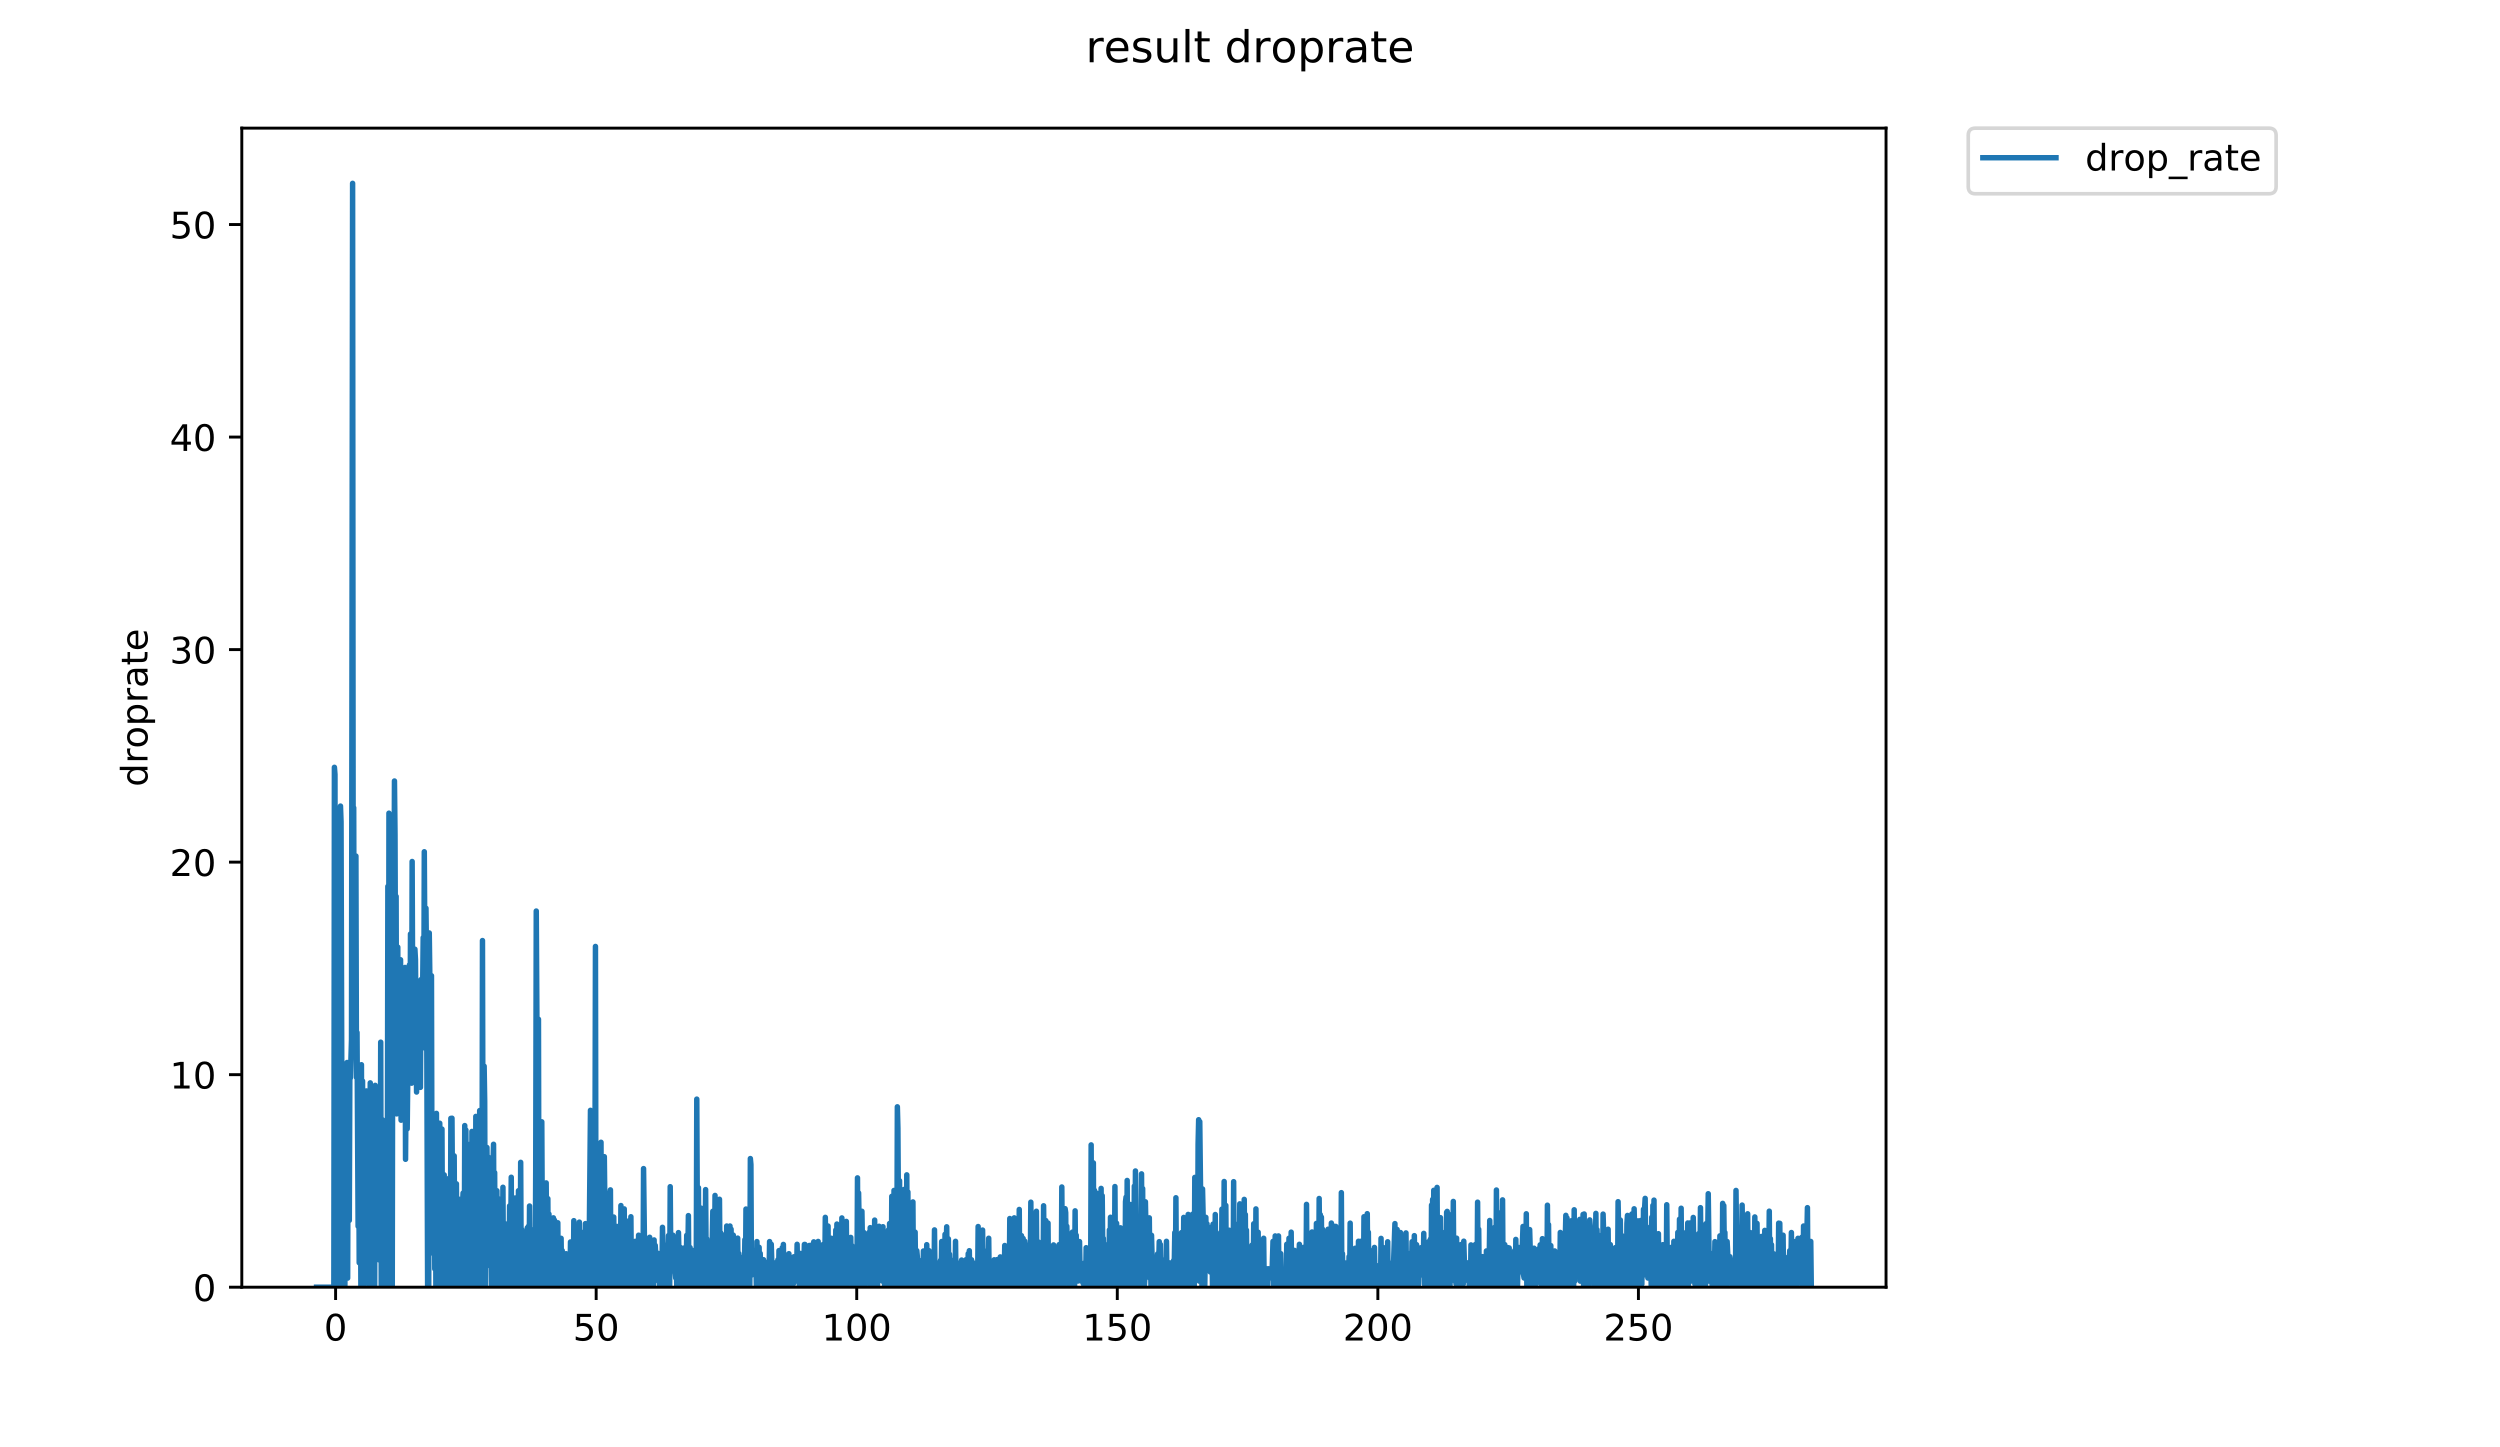 <?xml version="1.0" encoding="utf-8" standalone="no"?>
<!DOCTYPE svg PUBLIC "-//W3C//DTD SVG 1.1//EN"
  "http://www.w3.org/Graphics/SVG/1.1/DTD/svg11.dtd">
<!-- Created with matplotlib (https://matplotlib.org/) -->
<svg height="396pt" version="1.1" viewBox="0 0 684 396" width="684pt" xmlns="http://www.w3.org/2000/svg" xmlns:xlink="http://www.w3.org/1999/xlink">
 <defs>
  <style type="text/css">
*{stroke-linecap:butt;stroke-linejoin:round;}
  </style>
 </defs>
 <g id="figure_1">
  <g id="patch_1">
   <path d="M 0 396 
L 684 396 
L 684 0 
L 0 0 
z
" style="fill:#ffffff;"/>
  </g>
  <g id="axes_1">
   <g id="patch_2">
    <path d="M 66.159 352.174 
L 516.019 352.174 
L 516.019 35.062 
L 66.159 35.062 
z
" style="fill:#ffffff;"/>
   </g>
   <g id="matplotlib.axis_1">
    <g id="xtick_1">
     <g id="line2d_1">
      <defs>
       <path d="M 0 0 
L 0 3.5 
" id="me31bd1b432" style="stroke:#000000;stroke-width:0.8;"/>
      </defs>
      <g>
       <use style="stroke:#000000;stroke-width:0.8;" x="91.82" xlink:href="#me31bd1b432" y="352.174"/>
      </g>
     </g>
     <g id="text_1">
      <!-- 0 -->
      <defs>
       <path d="M 31.781 66.406 
Q 24.172 66.406 20.328 58.906 
Q 16.5 51.422 16.5 36.375 
Q 16.5 21.391 20.328 13.891 
Q 24.172 6.391 31.781 6.391 
Q 39.453 6.391 43.281 13.891 
Q 47.125 21.391 47.125 36.375 
Q 47.125 51.422 43.281 58.906 
Q 39.453 66.406 31.781 66.406 
z
M 31.781 74.219 
Q 44.047 74.219 50.516 64.516 
Q 56.984 54.828 56.984 36.375 
Q 56.984 17.969 50.516 8.266 
Q 44.047 -1.422 31.781 -1.422 
Q 19.531 -1.422 13.062 8.266 
Q 6.594 17.969 6.594 36.375 
Q 6.594 54.828 13.062 64.516 
Q 19.531 74.219 31.781 74.219 
z
" id="DejaVuSans-48"/>
      </defs>
      <g transform="translate(88.638 366.773)scale(0.1 -0.1)">
       <use xlink:href="#DejaVuSans-48"/>
      </g>
     </g>
    </g>
    <g id="xtick_2">
     <g id="line2d_2">
      <g>
       <use style="stroke:#000000;stroke-width:0.8;" x="163.11" xlink:href="#me31bd1b432" y="352.174"/>
      </g>
     </g>
     <g id="text_2">
      <!-- 50 -->
      <defs>
       <path d="M 10.797 72.906 
L 49.516 72.906 
L 49.516 64.594 
L 19.828 64.594 
L 19.828 46.734 
Q 21.969 47.469 24.109 47.828 
Q 26.266 48.188 28.422 48.188 
Q 40.625 48.188 47.75 41.5 
Q 54.891 34.812 54.891 23.391 
Q 54.891 11.625 47.562 5.094 
Q 40.234 -1.422 26.906 -1.422 
Q 22.312 -1.422 17.547 -0.641 
Q 12.797 0.141 7.719 1.703 
L 7.719 11.625 
Q 12.109 9.234 16.797 8.062 
Q 21.484 6.891 26.703 6.891 
Q 35.156 6.891 40.078 11.328 
Q 45.016 15.766 45.016 23.391 
Q 45.016 31 40.078 35.438 
Q 35.156 39.891 26.703 39.891 
Q 22.75 39.891 18.812 39.016 
Q 14.891 38.141 10.797 36.281 
z
" id="DejaVuSans-53"/>
      </defs>
      <g transform="translate(156.747 366.773)scale(0.1 -0.1)">
       <use xlink:href="#DejaVuSans-53"/>
       <use x="63.623" xlink:href="#DejaVuSans-48"/>
      </g>
     </g>
    </g>
    <g id="xtick_3">
     <g id="line2d_3">
      <g>
       <use style="stroke:#000000;stroke-width:0.8;" x="234.4" xlink:href="#me31bd1b432" y="352.174"/>
      </g>
     </g>
     <g id="text_3">
      <!-- 100 -->
      <defs>
       <path d="M 12.406 8.297 
L 28.516 8.297 
L 28.516 63.922 
L 10.984 60.406 
L 10.984 69.391 
L 28.422 72.906 
L 38.281 72.906 
L 38.281 8.297 
L 54.391 8.297 
L 54.391 0 
L 12.406 0 
z
" id="DejaVuSans-49"/>
      </defs>
      <g transform="translate(224.856 366.773)scale(0.1 -0.1)">
       <use xlink:href="#DejaVuSans-49"/>
       <use x="63.623" xlink:href="#DejaVuSans-48"/>
       <use x="127.246" xlink:href="#DejaVuSans-48"/>
      </g>
     </g>
    </g>
    <g id="xtick_4">
     <g id="line2d_4">
      <g>
       <use style="stroke:#000000;stroke-width:0.8;" x="305.69" xlink:href="#me31bd1b432" y="352.174"/>
      </g>
     </g>
     <g id="text_4">
      <!-- 150 -->
      <g transform="translate(296.147 366.773)scale(0.1 -0.1)">
       <use xlink:href="#DejaVuSans-49"/>
       <use x="63.623" xlink:href="#DejaVuSans-53"/>
       <use x="127.246" xlink:href="#DejaVuSans-48"/>
      </g>
     </g>
    </g>
    <g id="xtick_5">
     <g id="line2d_5">
      <g>
       <use style="stroke:#000000;stroke-width:0.8;" x="376.981" xlink:href="#me31bd1b432" y="352.174"/>
      </g>
     </g>
     <g id="text_5">
      <!-- 200 -->
      <defs>
       <path d="M 19.188 8.297 
L 53.609 8.297 
L 53.609 0 
L 7.328 0 
L 7.328 8.297 
Q 12.938 14.109 22.625 23.891 
Q 32.328 33.688 34.812 36.531 
Q 39.547 41.844 41.422 45.531 
Q 43.312 49.219 43.312 52.781 
Q 43.312 58.594 39.234 62.25 
Q 35.156 65.922 28.609 65.922 
Q 23.969 65.922 18.812 64.312 
Q 13.672 62.703 7.812 59.422 
L 7.812 69.391 
Q 13.766 71.781 18.938 73 
Q 24.125 74.219 28.422 74.219 
Q 39.75 74.219 46.484 68.547 
Q 53.219 62.891 53.219 53.422 
Q 53.219 48.922 51.531 44.891 
Q 49.859 40.875 45.406 35.406 
Q 44.188 33.984 37.641 27.219 
Q 31.109 20.453 19.188 8.297 
z
" id="DejaVuSans-50"/>
      </defs>
      <g transform="translate(367.437 366.773)scale(0.1 -0.1)">
       <use xlink:href="#DejaVuSans-50"/>
       <use x="63.623" xlink:href="#DejaVuSans-48"/>
       <use x="127.246" xlink:href="#DejaVuSans-48"/>
      </g>
     </g>
    </g>
    <g id="xtick_6">
     <g id="line2d_6">
      <g>
       <use style="stroke:#000000;stroke-width:0.8;" x="448.271" xlink:href="#me31bd1b432" y="352.174"/>
      </g>
     </g>
     <g id="text_6">
      <!-- 250 -->
      <g transform="translate(438.727 366.773)scale(0.1 -0.1)">
       <use xlink:href="#DejaVuSans-50"/>
       <use x="63.623" xlink:href="#DejaVuSans-53"/>
       <use x="127.246" xlink:href="#DejaVuSans-48"/>
      </g>
     </g>
    </g>
   </g>
   <g id="matplotlib.axis_2">
    <g id="ytick_1">
     <g id="line2d_7">
      <defs>
       <path d="M 0 0 
L -3.5 0 
" id="mb7f94b27df" style="stroke:#000000;stroke-width:0.8;"/>
      </defs>
      <g>
       <use style="stroke:#000000;stroke-width:0.8;" x="66.159" xlink:href="#mb7f94b27df" y="352.174"/>
      </g>
     </g>
     <g id="text_7">
      <!-- 0 -->
      <g transform="translate(52.796 355.973)scale(0.1 -0.1)">
       <use xlink:href="#DejaVuSans-48"/>
      </g>
     </g>
    </g>
    <g id="ytick_2">
     <g id="line2d_8">
      <g>
       <use style="stroke:#000000;stroke-width:0.8;" x="66.159" xlink:href="#mb7f94b27df" y="294.025"/>
      </g>
     </g>
     <g id="text_8">
      <!-- 10 -->
      <g transform="translate(46.434 297.824)scale(0.1 -0.1)">
       <use xlink:href="#DejaVuSans-49"/>
       <use x="63.623" xlink:href="#DejaVuSans-48"/>
      </g>
     </g>
    </g>
    <g id="ytick_3">
     <g id="line2d_9">
      <g>
       <use style="stroke:#000000;stroke-width:0.8;" x="66.159" xlink:href="#mb7f94b27df" y="235.875"/>
      </g>
     </g>
     <g id="text_9">
      <!-- 20 -->
      <g transform="translate(46.434 239.674)scale(0.1 -0.1)">
       <use xlink:href="#DejaVuSans-50"/>
       <use x="63.623" xlink:href="#DejaVuSans-48"/>
      </g>
     </g>
    </g>
    <g id="ytick_4">
     <g id="line2d_10">
      <g>
       <use style="stroke:#000000;stroke-width:0.8;" x="66.159" xlink:href="#mb7f94b27df" y="177.725"/>
      </g>
     </g>
     <g id="text_10">
      <!-- 30 -->
      <defs>
       <path d="M 40.578 39.312 
Q 47.656 37.797 51.625 33 
Q 55.609 28.219 55.609 21.188 
Q 55.609 10.406 48.188 4.484 
Q 40.766 -1.422 27.094 -1.422 
Q 22.516 -1.422 17.656 -0.516 
Q 12.797 0.391 7.625 2.203 
L 7.625 11.719 
Q 11.719 9.328 16.594 8.109 
Q 21.484 6.891 26.812 6.891 
Q 36.078 6.891 40.938 10.547 
Q 45.797 14.203 45.797 21.188 
Q 45.797 27.641 41.281 31.266 
Q 36.766 34.906 28.719 34.906 
L 20.219 34.906 
L 20.219 43.016 
L 29.109 43.016 
Q 36.375 43.016 40.234 45.922 
Q 44.094 48.828 44.094 54.297 
Q 44.094 59.906 40.109 62.906 
Q 36.141 65.922 28.719 65.922 
Q 24.656 65.922 20.016 65.031 
Q 15.375 64.156 9.812 62.312 
L 9.812 71.094 
Q 15.438 72.656 20.344 73.438 
Q 25.25 74.219 29.594 74.219 
Q 40.828 74.219 47.359 69.109 
Q 53.906 64.016 53.906 55.328 
Q 53.906 49.266 50.438 45.094 
Q 46.969 40.922 40.578 39.312 
z
" id="DejaVuSans-51"/>
      </defs>
      <g transform="translate(46.434 181.524)scale(0.1 -0.1)">
       <use xlink:href="#DejaVuSans-51"/>
       <use x="63.623" xlink:href="#DejaVuSans-48"/>
      </g>
     </g>
    </g>
    <g id="ytick_5">
     <g id="line2d_11">
      <g>
       <use style="stroke:#000000;stroke-width:0.8;" x="66.159" xlink:href="#mb7f94b27df" y="119.576"/>
      </g>
     </g>
     <g id="text_11">
      <!-- 40 -->
      <defs>
       <path d="M 37.797 64.312 
L 12.891 25.391 
L 37.797 25.391 
z
M 35.203 72.906 
L 47.609 72.906 
L 47.609 25.391 
L 58.016 25.391 
L 58.016 17.188 
L 47.609 17.188 
L 47.609 0 
L 37.797 0 
L 37.797 17.188 
L 4.891 17.188 
L 4.891 26.703 
z
" id="DejaVuSans-52"/>
      </defs>
      <g transform="translate(46.434 123.375)scale(0.1 -0.1)">
       <use xlink:href="#DejaVuSans-52"/>
       <use x="63.623" xlink:href="#DejaVuSans-48"/>
      </g>
     </g>
    </g>
    <g id="ytick_6">
     <g id="line2d_12">
      <g>
       <use style="stroke:#000000;stroke-width:0.8;" x="66.159" xlink:href="#mb7f94b27df" y="61.426"/>
      </g>
     </g>
     <g id="text_12">
      <!-- 50 -->
      <g transform="translate(46.434 65.225)scale(0.1 -0.1)">
       <use xlink:href="#DejaVuSans-53"/>
       <use x="63.623" xlink:href="#DejaVuSans-48"/>
      </g>
     </g>
    </g>
    <g id="text_13">
     <!-- droprate -->
     <defs>
      <path d="M 45.406 46.391 
L 45.406 75.984 
L 54.391 75.984 
L 54.391 0 
L 45.406 0 
L 45.406 8.203 
Q 42.578 3.328 38.25 0.953 
Q 33.938 -1.422 27.875 -1.422 
Q 17.969 -1.422 11.734 6.484 
Q 5.516 14.406 5.516 27.297 
Q 5.516 40.188 11.734 48.094 
Q 17.969 56 27.875 56 
Q 33.938 56 38.25 53.625 
Q 42.578 51.266 45.406 46.391 
z
M 14.797 27.297 
Q 14.797 17.391 18.875 11.75 
Q 22.953 6.109 30.078 6.109 
Q 37.203 6.109 41.297 11.75 
Q 45.406 17.391 45.406 27.297 
Q 45.406 37.203 41.297 42.844 
Q 37.203 48.484 30.078 48.484 
Q 22.953 48.484 18.875 42.844 
Q 14.797 37.203 14.797 27.297 
z
" id="DejaVuSans-100"/>
      <path d="M 41.109 46.297 
Q 39.594 47.172 37.812 47.578 
Q 36.031 48 33.891 48 
Q 26.266 48 22.188 43.047 
Q 18.109 38.094 18.109 28.812 
L 18.109 0 
L 9.078 0 
L 9.078 54.688 
L 18.109 54.688 
L 18.109 46.188 
Q 20.953 51.172 25.484 53.578 
Q 30.031 56 36.531 56 
Q 37.453 56 38.578 55.875 
Q 39.703 55.766 41.062 55.516 
z
" id="DejaVuSans-114"/>
      <path d="M 30.609 48.391 
Q 23.391 48.391 19.188 42.75 
Q 14.984 37.109 14.984 27.297 
Q 14.984 17.484 19.156 11.844 
Q 23.344 6.203 30.609 6.203 
Q 37.797 6.203 41.984 11.859 
Q 46.188 17.531 46.188 27.297 
Q 46.188 37.016 41.984 42.703 
Q 37.797 48.391 30.609 48.391 
z
M 30.609 56 
Q 42.328 56 49.016 48.375 
Q 55.719 40.766 55.719 27.297 
Q 55.719 13.875 49.016 6.219 
Q 42.328 -1.422 30.609 -1.422 
Q 18.844 -1.422 12.172 6.219 
Q 5.516 13.875 5.516 27.297 
Q 5.516 40.766 12.172 48.375 
Q 18.844 56 30.609 56 
z
" id="DejaVuSans-111"/>
      <path d="M 18.109 8.203 
L 18.109 -20.797 
L 9.078 -20.797 
L 9.078 54.688 
L 18.109 54.688 
L 18.109 46.391 
Q 20.953 51.266 25.266 53.625 
Q 29.594 56 35.594 56 
Q 45.562 56 51.781 48.094 
Q 58.016 40.188 58.016 27.297 
Q 58.016 14.406 51.781 6.484 
Q 45.562 -1.422 35.594 -1.422 
Q 29.594 -1.422 25.266 0.953 
Q 20.953 3.328 18.109 8.203 
z
M 48.688 27.297 
Q 48.688 37.203 44.609 42.844 
Q 40.531 48.484 33.406 48.484 
Q 26.266 48.484 22.188 42.844 
Q 18.109 37.203 18.109 27.297 
Q 18.109 17.391 22.188 11.75 
Q 26.266 6.109 33.406 6.109 
Q 40.531 6.109 44.609 11.75 
Q 48.688 17.391 48.688 27.297 
z
" id="DejaVuSans-112"/>
      <path d="M 34.281 27.484 
Q 23.391 27.484 19.188 25 
Q 14.984 22.516 14.984 16.5 
Q 14.984 11.719 18.141 8.906 
Q 21.297 6.109 26.703 6.109 
Q 34.188 6.109 38.703 11.406 
Q 43.219 16.703 43.219 25.484 
L 43.219 27.484 
z
M 52.203 31.203 
L 52.203 0 
L 43.219 0 
L 43.219 8.297 
Q 40.141 3.328 35.547 0.953 
Q 30.953 -1.422 24.312 -1.422 
Q 15.922 -1.422 10.953 3.297 
Q 6 8.016 6 15.922 
Q 6 25.141 12.172 29.828 
Q 18.359 34.516 30.609 34.516 
L 43.219 34.516 
L 43.219 35.406 
Q 43.219 41.609 39.141 45 
Q 35.062 48.391 27.688 48.391 
Q 23 48.391 18.547 47.266 
Q 14.109 46.141 10.016 43.891 
L 10.016 52.203 
Q 14.938 54.109 19.578 55.047 
Q 24.219 56 28.609 56 
Q 40.484 56 46.344 49.844 
Q 52.203 43.703 52.203 31.203 
z
" id="DejaVuSans-97"/>
      <path d="M 18.312 70.219 
L 18.312 54.688 
L 36.812 54.688 
L 36.812 47.703 
L 18.312 47.703 
L 18.312 18.016 
Q 18.312 11.328 20.141 9.422 
Q 21.969 7.516 27.594 7.516 
L 36.812 7.516 
L 36.812 0 
L 27.594 0 
Q 17.188 0 13.234 3.875 
Q 9.281 7.766 9.281 18.016 
L 9.281 47.703 
L 2.688 47.703 
L 2.688 54.688 
L 9.281 54.688 
L 9.281 70.219 
z
" id="DejaVuSans-116"/>
      <path d="M 56.203 29.594 
L 56.203 25.203 
L 14.891 25.203 
Q 15.484 15.922 20.484 11.062 
Q 25.484 6.203 34.422 6.203 
Q 39.594 6.203 44.453 7.469 
Q 49.312 8.734 54.109 11.281 
L 54.109 2.781 
Q 49.266 0.734 44.188 -0.344 
Q 39.109 -1.422 33.891 -1.422 
Q 20.797 -1.422 13.156 6.188 
Q 5.516 13.812 5.516 26.812 
Q 5.516 40.234 12.766 48.109 
Q 20.016 56 32.328 56 
Q 43.359 56 49.781 48.891 
Q 56.203 41.797 56.203 29.594 
z
M 47.219 32.234 
Q 47.125 39.594 43.094 43.984 
Q 39.062 48.391 32.422 48.391 
Q 24.906 48.391 20.391 44.141 
Q 15.875 39.891 15.188 32.172 
z
" id="DejaVuSans-101"/>
     </defs>
     <g transform="translate(40.354 215.236)rotate(-90)scale(0.1 -0.1)">
      <use xlink:href="#DejaVuSans-100"/>
      <use x="63.477" xlink:href="#DejaVuSans-114"/>
      <use x="104.559" xlink:href="#DejaVuSans-111"/>
      <use x="165.74" xlink:href="#DejaVuSans-112"/>
      <use x="229.217" xlink:href="#DejaVuSans-114"/>
      <use x="270.33" xlink:href="#DejaVuSans-97"/>
      <use x="331.609" xlink:href="#DejaVuSans-116"/>
      <use x="370.818" xlink:href="#DejaVuSans-101"/>
     </g>
    </g>
   </g>
   <g id="line2d_13">
    <path clip-path="url(#pb978394b75)" d="M 86.607 352.174 
L 91.341 352.174 
L 91.493 209.938 
L 91.647 211.897 
L 91.797 352.174 
L 92.701 352.174 
L 92.854 303.921 
L 93.008 294.924 
L 93.158 220.546 
L 93.308 224.815 
L 93.607 327.037 
L 93.757 317.771 
L 93.907 352.174 
L 94.057 352.174 
L 94.207 338.512 
L 94.357 352.174 
L 94.509 323.265 
L 94.66 316.403 
L 94.811 318.946 
L 94.962 290.702 
L 95.114 349.686 
L 95.266 299.311 
L 95.567 333.899 
L 95.719 291.877 
L 95.87 294.924 
L 96.171 284.403 
L 96.472 50.163 
L 96.622 240.058 
L 96.772 221.003 
L 96.922 286.076 
L 97.074 245.166 
L 97.226 245.251 
L 97.377 234.213 
L 97.528 294.773 
L 97.679 282.494 
L 97.981 335.512 
L 98.131 307.123 
L 98.281 345.49 
L 98.431 335.464 
L 98.584 315.319 
L 98.735 352.174 
L 98.888 291.31 
L 99.04 352.174 
L 99.191 295.767 
L 99.341 352.174 
L 99.491 310.28 
L 99.642 351.343 
L 99.792 341.328 
L 99.946 299.163 
L 100.098 348.038 
L 100.249 298.485 
L 100.4 341.344 
L 100.551 303.786 
L 100.852 351.345 
L 101.002 318.707 
L 101.152 347.997 
L 101.302 296.277 
L 101.452 310.395 
L 101.603 352.174 
L 101.753 298.626 
L 101.904 352.174 
L 102.053 297.79 
L 102.204 346.317 
L 102.354 322.89 
L 102.504 352.174 
L 102.654 296.953 
L 102.805 335.56 
L 102.956 312.3 
L 103.107 318.017 
L 103.257 299.614 
L 103.407 327.945 
L 103.559 313.131 
L 103.71 344.698 
L 103.863 302.895 
L 104.013 337.971 
L 104.162 285.143 
L 104.312 352.174 
L 104.463 312.128 
L 104.613 306.354 
L 104.763 352.174 
L 104.914 314.631 
L 105.064 307.766 
L 105.214 347.154 
L 105.364 337.93 
L 105.514 313.742 
L 105.664 352.174 
L 105.815 352.174 
L 105.966 335.584 
L 106.117 242.521 
L 106.267 342.134 
L 106.417 222.488 
L 106.568 294.855 
L 106.719 241.732 
L 106.868 259.302 
L 107.169 352.174 
L 107.322 352.174 
L 107.474 252.229 
L 107.625 295.524 
L 107.925 213.683 
L 108.075 228.345 
L 108.225 271.968 
L 108.378 245.251 
L 108.529 304.756 
L 108.831 259.135 
L 108.982 300.597 
L 109.133 275.749 
L 109.285 289.31 
L 109.436 284.983 
L 109.587 262.586 
L 109.738 306.485 
L 109.889 273.639 
L 110.04 273.594 
L 110.191 293.941 
L 110.351 280.971 
L 110.501 298.332 
L 110.652 287.193 
L 110.803 264.7 
L 110.953 317.184 
L 111.255 277.196 
L 111.406 308.854 
L 111.707 282.295 
L 112.008 263.993 
L 112.159 291.271 
L 112.309 255.536 
L 112.46 259.834 
L 112.611 296.357 
L 112.762 235.708 
L 112.913 273.031 
L 113.217 268.281 
L 113.366 280.323 
L 113.517 259.701 
L 113.67 262.523 
L 113.973 298.78 
L 114.274 286.171 
L 114.576 292.448 
L 114.727 277.41 
L 115.029 297.504 
L 115.18 268.032 
L 115.332 272.053 
L 115.482 284.694 
L 115.784 256.539 
L 115.937 282.754 
L 116.088 233.042 
L 116.392 286.828 
L 116.543 248.484 
L 116.694 262.2 
L 116.995 352.174 
L 117.297 352.174 
L 117.447 255.258 
L 117.598 266.955 
L 117.75 308.334 
L 118.05 266.955 
L 118.201 332.986 
L 118.351 307.957 
L 118.503 320.697 
L 118.654 343.01 
L 118.804 312.906 
L 118.954 347.168 
L 119.105 312.128 
L 119.256 352.174 
L 119.406 304.62 
L 119.557 352.174 
L 119.707 312.013 
L 119.858 341.313 
L 120.008 329.584 
L 120.164 352.174 
L 120.315 307.316 
L 120.465 352.174 
L 120.617 311.701 
L 120.768 352.174 
L 120.92 308.915 
L 121.072 342.304 
L 121.224 322.396 
L 121.378 348.085 
L 121.533 321.441 
L 121.684 352.174 
L 121.836 329.872 
L 121.987 352.174 
L 122.137 332.958 
L 122.291 351.355 
L 122.441 351.343 
L 122.591 324.524 
L 122.741 352.174 
L 122.893 322.354 
L 123.203 352.174 
L 123.355 305.984 
L 123.506 351.341 
L 123.661 305.946 
L 123.815 329.338 
L 123.965 333.82 
L 124.115 352.174 
L 124.265 316.248 
L 124.419 343.996 
L 124.571 328.981 
L 124.723 352.174 
L 124.873 323.89 
L 125.031 352.174 
L 125.338 328.785 
L 125.488 352.174 
L 125.639 328.118 
L 125.94 329.584 
L 126.094 331.728 
L 126.245 352.174 
L 126.551 329.466 
L 126.701 326.422 
L 126.852 352.174 
L 127.002 352.174 
L 127.153 307.957 
L 127.308 352.174 
L 127.459 309.162 
L 127.762 351.352 
L 127.914 343.879 
L 128.066 328.288 
L 128.219 338.152 
L 128.369 313.131 
L 128.52 343.036 
L 128.673 324.091 
L 128.824 352.174 
L 128.974 352.174 
L 129.124 309.565 
L 129.274 352.174 
L 129.425 318.851 
L 129.581 332.845 
L 129.732 335.536 
L 129.882 332.151 
L 130.034 352.174 
L 130.184 305.454 
L 130.335 349.675 
L 130.486 320.517 
L 130.788 336.323 
L 130.938 320.471 
L 131.089 343.831 
L 131.24 303.855 
L 131.393 352.174 
L 131.853 352.174 
L 132.004 257.338 
L 132.156 324.011 
L 132.461 291.705 
L 132.611 301.356 
L 132.762 352.174 
L 132.914 314.233 
L 133.066 346.4 
L 133.221 313.95 
L 133.371 328.848 
L 133.522 331.347 
L 133.674 316.657 
L 133.825 344.708 
L 133.976 322.14 
L 134.129 339.033 
L 134.279 335.488 
L 134.43 352.174 
L 134.582 324.051 
L 134.732 345.481 
L 134.882 318.755 
L 135.033 313.075 
L 135.183 345.49 
L 135.335 320.831 
L 135.486 352.174 
L 135.639 332.407 
L 135.79 352.174 
L 135.943 325.78 
L 136.094 352.174 
L 136.394 327.98 
L 136.547 344.761 
L 136.698 336.413 
L 136.849 344.512 
L 137 333.872 
L 137.151 352.174 
L 137.301 342.163 
L 137.453 351.346 
L 137.605 324.839 
L 137.756 352.174 
L 137.907 336.436 
L 138.058 346.359 
L 138.211 334.828 
L 138.361 352.174 
L 138.665 335.794 
L 138.818 343.19 
L 138.97 338.958 
L 139.12 348.827 
L 139.273 351.352 
L 139.425 329.936 
L 139.576 344.698 
L 139.728 338.902 
L 139.878 322.097 
L 140.033 352.174 
L 140.184 338.921 
L 140.335 352.174 
L 140.486 350.51 
L 140.637 336.323 
L 140.789 352.174 
L 140.944 327.776 
L 141.095 343.867 
L 141.246 346.359 
L 141.549 329.998 
L 141.701 352.174 
L 141.854 325.78 
L 142.004 352.174 
L 142.155 329.616 
L 142.306 352.174 
L 142.457 318.017 
L 142.609 349.703 
L 142.76 336.413 
L 142.914 340.724 
L 143.067 351.354 
L 143.218 343.855 
L 143.519 351.339 
L 143.669 350.508 
L 143.82 352.174 
L 143.97 337.135 
L 144.12 350.501 
L 144.27 335.926 
L 144.425 352.174 
L 144.576 335.512 
L 144.729 352.174 
L 144.882 329.967 
L 145.036 352.174 
L 145.187 336.3 
L 145.344 351.374 
L 145.494 343.831 
L 145.651 352.174 
L 145.803 336.48 
L 145.958 352.174 
L 146.421 352.174 
L 146.57 320.471 
L 146.721 249.262 
L 147.173 326.459 
L 147.324 278.862 
L 147.475 352.174 
L 147.625 312.071 
L 147.781 352.174 
L 147.931 309.626 
L 148.081 352.174 
L 148.231 306.928 
L 148.381 337.114 
L 148.683 328.254 
L 148.984 352.174 
L 149.135 327.324 
L 149.285 352.174 
L 149.435 323.645 
L 149.585 343.795 
L 149.741 341.733 
L 149.891 327.945 
L 150.043 352.174 
L 150.193 332.151 
L 150.35 352.174 
L 150.5 352.174 
L 150.8 340.444 
L 151.105 352.174 
L 151.257 334.902 
L 151.41 333.203 
L 151.56 351.341 
L 151.711 333.846 
L 151.861 352.174 
L 152.011 334.604 
L 152.164 352.174 
L 152.314 337.991 
L 152.464 352.174 
L 152.614 334.553 
L 152.766 352.174 
L 152.916 344.655 
L 153.066 352.174 
L 153.216 343.807 
L 153.368 352.174 
L 153.518 338.806 
L 153.668 352.174 
L 153.818 342.148 
L 153.971 352.174 
L 154.122 352.174 
L 154.276 346.465 
L 154.576 350.506 
L 154.879 343.023 
L 155.181 348.856 
L 155.332 348.015 
L 155.483 352.174 
L 155.635 352.174 
L 155.785 346.309 
L 155.937 352.174 
L 156.088 339.802 
L 156.239 352.174 
L 156.389 340.494 
L 156.541 352.174 
L 156.693 340.61 
L 156.845 352.174 
L 156.996 333.977 
L 157.147 352.174 
L 157.297 339.642 
L 157.599 348.009 
L 157.751 352.174 
L 157.903 341.467 
L 158.056 352.174 
L 158.207 343.879 
L 158.358 352.174 
L 158.509 334.373 
L 158.659 352.174 
L 158.812 343.088 
L 158.963 352.174 
L 159.114 345.509 
L 159.264 348.003 
L 159.415 348.009 
L 159.565 337.179 
L 159.717 352.174 
L 159.868 337.2 
L 160.021 352.174 
L 160.172 334.779 
L 160.323 352.174 
L 160.476 338.132 
L 160.628 352.174 
L 161.093 352.174 
L 161.552 303.786 
L 161.702 343.819 
L 161.854 314.899 
L 162.005 317.234 
L 162.156 349.682 
L 162.307 331.466 
L 162.458 337.971 
L 162.609 352.174 
L 162.759 332.007 
L 162.916 258.95 
L 163.067 352.174 
L 163.22 322.481 
L 163.371 326.422 
L 163.522 327.288 
L 163.673 318.659 
L 163.827 348.079 
L 163.978 352.174 
L 164.435 312.527 
L 164.588 352.174 
L 164.738 330.483 
L 164.889 348.847 
L 165.041 328.118 
L 165.191 352.174 
L 165.342 316.468 
L 165.644 343.891 
L 165.8 342.496 
L 165.956 338.444 
L 166.106 326.459 
L 166.256 352.174 
L 166.558 337.2 
L 166.71 332.35 
L 166.86 346.334 
L 167.011 325.553 
L 167.164 352.174 
L 167.315 333.068 
L 167.466 352.174 
L 167.616 341.328 
L 167.767 350.51 
L 167.918 332.986 
L 168.069 343.867 
L 168.219 337.135 
L 168.371 352.174 
L 168.521 336.345 
L 168.673 352.174 
L 168.824 335.56 
L 168.975 352.174 
L 169.125 337.114 
L 169.275 352.174 
L 169.578 337.135 
L 169.73 347.239 
L 169.882 329.841 
L 170.033 351.345 
L 170.185 334.853 
L 170.337 346.367 
L 170.487 331.257 
L 170.639 344.751 
L 170.792 330.759 
L 170.944 352.174 
L 171.094 339.642 
L 171.246 349.7 
L 171.397 338.072 
L 171.548 352.174 
L 171.7 338.112 
L 171.85 350.506 
L 172.003 334.054 
L 172.156 352.174 
L 172.307 352.174 
L 172.459 346.425 
L 172.613 332.903 
L 172.763 352.174 
L 172.914 339.696 
L 173.064 352.174 
L 173.214 343.795 
L 173.364 352.174 
L 173.516 342.262 
L 173.667 350.513 
L 173.817 339.624 
L 173.967 352.174 
L 174.268 344.655 
L 174.418 347.147 
L 174.568 352.174 
L 174.719 337.951 
L 174.868 352.174 
L 175.02 343.867 
L 175.17 352.174 
L 175.924 352.174 
L 176.075 319.73 
L 176.376 343.855 
L 176.528 343.036 
L 176.678 349.671 
L 176.979 345.528 
L 177.135 352.174 
L 177.286 342.304 
L 177.589 348.851 
L 177.745 338.52 
L 177.897 348.88 
L 178.05 349.707 
L 178.203 352.174 
L 178.354 343.867 
L 178.507 352.174 
L 178.658 343.075 
L 178.809 352.174 
L 178.965 339.252 
L 179.116 349.696 
L 179.27 340.74 
L 179.58 346.529 
L 179.732 343.088 
L 179.886 346.441 
L 180.038 342.917 
L 180.191 350.532 
L 180.342 344.719 
L 180.493 352.174 
L 180.644 346.359 
L 180.795 348.032 
L 180.946 342.997 
L 181.098 351.348 
L 181.252 335.794 
L 181.562 347.294 
L 181.713 344.708 
L 181.864 352.174 
L 182.014 347.161 
L 182.165 352.174 
L 182.315 344.676 
L 182.466 348.847 
L 182.617 340.528 
L 182.768 352.174 
L 182.919 338.032 
L 183.22 352.174 
L 183.371 324.682 
L 183.521 343.831 
L 183.672 342.177 
L 183.823 345.509 
L 184.124 337.951 
L 184.274 342.191 
L 184.425 338.864 
L 184.576 347.997 
L 184.726 347.997 
L 184.876 349.66 
L 185.025 346.317 
L 185.175 352.174 
L 185.325 343.807 
L 185.475 352.174 
L 185.627 337.243 
L 185.778 343.831 
L 185.928 345.509 
L 186.081 351.354 
L 186.232 341.328 
L 186.383 351.345 
L 186.533 346.326 
L 186.685 350.52 
L 186.835 348.003 
L 186.986 348.003 
L 187.137 343.023 
L 187.287 347.176 
L 187.438 341.328 
L 187.588 352.174 
L 187.739 347.991 
L 187.889 337.971 
L 188.042 345.604 
L 188.193 343.036 
L 188.344 332.592 
L 188.496 352.174 
L 188.799 341.328 
L 188.95 352.174 
L 189.1 346.334 
L 189.25 347.161 
L 189.4 349.664 
L 189.55 342.134 
L 189.7 348.832 
L 189.851 347.147 
L 190.008 352.174 
L 190.484 352.174 
L 190.637 300.722 
L 190.789 333.149 
L 190.939 333.872 
L 191.092 324.955 
L 191.243 352.174 
L 191.395 337.348 
L 191.546 352.174 
L 191.696 330.514 
L 191.846 337.971 
L 191.998 334.804 
L 192.149 352.174 
L 192.299 352.174 
L 192.451 330.607 
L 192.603 344.719 
L 192.755 334.853 
L 192.906 348.032 
L 193.056 325.477 
L 193.208 346.376 
L 193.36 338.921 
L 193.514 344.03 
L 193.664 340.477 
L 193.814 352.174 
L 193.965 342.234 
L 194.116 348.003 
L 194.269 346.425 
L 194.421 339.767 
L 194.572 348.851 
L 194.723 347.19 
L 195.025 331.406 
L 195.176 352.174 
L 195.327 338.052 
L 195.478 352.174 
L 195.632 327.074 
L 195.783 352.174 
L 195.934 344.719 
L 196.085 352.174 
L 196.239 335.047 
L 196.392 352.174 
L 196.544 329.079 
L 196.695 351.341 
L 196.847 328.118 
L 196.997 346.334 
L 197.149 337.243 
L 197.299 345.538 
L 197.45 341.328 
L 197.601 350.506 
L 197.752 338.112 
L 197.903 352.174 
L 198.056 347.232 
L 198.211 348.125 
L 198.369 337.816 
L 198.524 341.689 
L 198.675 352.174 
L 198.825 335.44 
L 198.975 352.174 
L 199.125 337.951 
L 199.274 352.174 
L 199.424 352.174 
L 199.574 349.66 
L 199.724 335.44 
L 199.874 351.337 
L 200.024 336.3 
L 200.175 352.174 
L 200.325 337.93 
L 200.474 352.174 
L 200.624 337.93 
L 200.774 352.174 
L 200.923 338.749 
L 201.075 352.174 
L 201.224 339.588 
L 201.378 352.174 
L 201.528 345.528 
L 201.678 352.174 
L 201.827 338.749 
L 201.977 352.174 
L 202.126 342.944 
L 202.276 352.174 
L 202.426 348.818 
L 202.576 352.174 
L 202.726 347.176 
L 202.877 352.174 
L 203.028 349.689 
L 203.178 352.174 
L 203.331 343.938 
L 203.485 352.174 
L 203.64 348.926 
L 203.794 339.18 
L 203.945 352.174 
L 204.095 330.796 
L 204.25 350.543 
L 204.399 339.642 
L 204.549 352.174 
L 205.147 352.174 
L 205.297 316.983 
L 205.447 318.61 
L 205.599 348.875 
L 206.048 342.105 
L 206.198 347.147 
L 206.348 347.147 
L 206.498 342.134 
L 206.647 347.14 
L 206.797 344.633 
L 206.947 352.174 
L 207.098 339.696 
L 207.247 352.174 
L 207.397 344.633 
L 207.547 352.174 
L 207.696 341.266 
L 207.846 352.174 
L 207.995 342.931 
L 208.145 348.827 
L 208.296 345.49 
L 208.45 348.921 
L 208.6 346.334 
L 208.75 352.174 
L 208.9 344.655 
L 209.05 346.309 
L 209.201 346.351 
L 209.351 347.161 
L 209.502 352.174 
L 209.652 345.481 
L 210.109 352.174 
L 210.26 346.367 
L 210.411 348.842 
L 210.562 339.696 
L 210.712 352.174 
L 210.862 342.957 
L 211.015 340.427 
L 211.317 350.527 
L 211.468 347.183 
L 211.619 352.174 
L 211.922 346.367 
L 212.073 345.528 
L 212.224 352.174 
L 212.375 345.528 
L 212.677 349.682 
L 212.828 344.687 
L 212.978 352.174 
L 213.128 342.163 
L 213.279 352.174 
L 213.429 343.807 
L 213.579 349.668 
L 213.73 342.206 
L 213.88 350.503 
L 214.031 341.344 
L 214.181 352.174 
L 214.331 340.477 
L 214.482 350.503 
L 214.782 347.154 
L 214.932 345.481 
L 215.082 352.174 
L 215.232 347.991 
L 215.382 349.668 
L 215.532 344.644 
L 215.688 343.278 
L 215.838 343.01 
L 215.988 349.66 
L 216.138 345.471 
L 216.287 352.174 
L 216.588 344.698 
L 216.739 350.508 
L 216.889 346.326 
L 217.041 351.346 
L 217.192 343.855 
L 217.343 348.015 
L 217.492 347.147 
L 217.792 350.496 
L 217.942 348.823 
L 218.091 340.444 
L 218.244 348.798 
L 218.393 350.503 
L 218.544 347.183 
L 218.694 352.174 
L 218.994 342.944 
L 219.311 352.174 
L 219.779 352.174 
L 220.08 340.477 
L 220.23 340.477 
L 220.38 347.147 
L 220.531 346.334 
L 220.681 348.837 
L 220.831 348.827 
L 220.981 348.003 
L 221.131 343.795 
L 221.284 352.174 
L 221.438 340.756 
L 221.589 352.174 
L 222.039 342.971 
L 222.189 352.174 
L 222.339 340.461 
L 222.489 352.174 
L 222.641 339.767 
L 222.792 352.174 
L 222.943 343.843 
L 223.094 348.015 
L 223.244 342.148 
L 223.394 352.174 
L 223.544 340.444 
L 223.694 352.174 
L 223.844 339.66 
L 223.994 350.501 
L 224.146 341.421 
L 224.296 352.174 
L 224.597 344.644 
L 225.048 352.174 
L 225.199 340.494 
L 225.349 350.503 
L 225.499 352.174 
L 225.651 348.866 
L 225.802 333.068 
L 225.953 341.328 
L 226.102 337.135 
L 226.253 342.957 
L 226.553 335.44 
L 226.703 352.174 
L 226.853 350.501 
L 227.006 344.803 
L 227.31 348.038 
L 227.461 338.787 
L 227.611 352.174 
L 227.761 343.807 
L 227.911 352.174 
L 228.062 344.687 
L 228.213 351.343 
L 228.364 339.66 
L 228.517 351.355 
L 228.67 336.547 
L 228.822 350.527 
L 228.975 334.902 
L 229.127 350.527 
L 229.277 343.831 
L 229.428 352.174 
L 229.58 348.875 
L 229.731 352.174 
L 229.882 346.326 
L 230.032 352.174 
L 230.182 352.174 
L 230.335 333.23 
L 230.487 348.044 
L 230.79 342.191 
L 230.941 343.867 
L 231.095 344.007 
L 231.248 339.107 
L 231.399 351.34 
L 231.553 334.181 
L 231.704 352.174 
L 231.855 343.023 
L 232.005 343.831 
L 232.156 339.678 
L 232.306 346.317 
L 232.456 339.678 
L 232.607 341.359 
L 232.765 338.558 
L 232.917 350.529 
L 233.072 340.82 
L 233.224 352.174 
L 233.375 341.375 
L 233.526 347.197 
L 233.677 344.698 
L 233.829 346.376 
L 233.984 352.174 
L 234.456 352.174 
L 234.608 322.269 
L 234.758 352.174 
L 234.91 326.385 
L 235.365 352.174 
L 235.516 336.368 
L 235.669 352.174 
L 235.82 331.406 
L 235.973 340.676 
L 236.274 337.135 
L 236.579 352.174 
L 236.73 340.561 
L 236.882 348.861 
L 237.033 343.023 
L 237.183 344.687 
L 237.334 343.819 
L 237.488 337.494 
L 237.64 345.585 
L 237.79 337.157 
L 237.941 351.339 
L 238.095 335.886 
L 238.247 352.174 
L 238.399 338.152 
L 238.55 352.174 
L 238.7 343.819 
L 238.85 352.174 
L 239.005 339.18 
L 239.156 352.174 
L 239.306 333.82 
L 239.459 352.174 
L 239.61 343.879 
L 239.76 352.174 
L 239.915 338.348 
L 240.066 352.174 
L 240.517 335.512 
L 240.817 347.161 
L 241.12 341.406 
L 241.273 335.771 
L 241.424 350.506 
L 241.575 335.631 
L 241.725 350.501 
L 241.875 341.282 
L 242.027 352.174 
L 242.178 345.547 
L 242.329 352.174 
L 242.479 345.471 
L 242.631 348.866 
L 242.784 339.819 
L 242.935 352.174 
L 243.087 336.48 
L 243.237 352.174 
L 243.388 334.754 
L 243.54 344.708 
L 243.69 335.416 
L 243.841 348.847 
L 243.992 327.324 
L 244.301 341.733 
L 244.452 352.174 
L 244.604 325.705 
L 244.757 352.174 
L 244.907 334.654 
L 245.057 341.313 
L 245.207 342.163 
L 245.362 352.174 
L 245.514 302.825 
L 245.667 308.705 
L 245.817 332.065 
L 245.967 332.958 
L 246.118 323.058 
L 246.269 349.675 
L 246.421 329.967 
L 246.574 352.174 
L 246.727 333.363 
L 246.877 352.174 
L 247.034 327.979 
L 247.184 350.51 
L 247.335 325.439 
L 247.486 352.174 
L 247.636 337.991 
L 247.791 351.362 
L 247.942 352.174 
L 248.093 321.438 
L 248.246 352.174 
L 248.4 326.113 
L 248.552 352.174 
L 249.02 352.174 
L 249.171 347.168 
L 249.321 337.991 
L 249.471 352.174 
L 249.774 328.848 
L 249.926 352.174 
L 250.077 352.174 
L 250.378 337.114 
L 250.53 350.515 
L 250.68 349.664 
L 250.831 342.177 
L 250.981 343.819 
L 251.133 352.174 
L 251.285 344.719 
L 251.435 352.174 
L 251.587 350.522 
L 251.739 346.384 
L 251.889 348.003 
L 252.041 348.032 
L 252.192 347.19 
L 252.345 347.239 
L 252.497 351.348 
L 252.649 342.276 
L 252.8 352.174 
L 252.952 342.248 
L 253.105 352.174 
L 253.256 352.174 
L 253.408 351.347 
L 253.559 340.544 
L 253.71 352.174 
L 253.861 347.204 
L 254.014 352.174 
L 254.165 342.177 
L 254.316 349.678 
L 254.467 348.032 
L 254.619 352.174 
L 254.769 352.174 
L 255.07 346.343 
L 255.223 347.232 
L 255.373 352.174 
L 255.525 352.174 
L 255.677 336.503 
L 255.83 350.529 
L 256.133 352.174 
L 256.284 349.675 
L 256.434 352.174 
L 256.586 345.585 
L 256.737 350.498 
L 256.887 347.997 
L 257.039 352.174 
L 257.192 349.703 
L 257.345 344.803 
L 257.496 349.675 
L 257.646 339.678 
L 257.797 352.174 
L 257.948 342.22 
L 258.099 351.343 
L 258.253 352.174 
L 258.405 351.349 
L 258.561 337.717 
L 258.715 346.489 
L 259.018 335.654 
L 259.168 350.501 
L 259.319 352.174 
L 259.471 338.94 
L 259.622 352.174 
L 259.775 343.127 
L 259.926 352.174 
L 260.077 344.676 
L 260.529 352.174 
L 260.83 348.861 
L 260.98 352.174 
L 261.13 348.818 
L 261.281 352.174 
L 261.431 339.624 
L 261.582 352.174 
L 261.733 345.519 
L 261.883 352.174 
L 262.034 348.009 
L 262.185 352.174 
L 262.336 348.003 
L 262.487 349.682 
L 262.638 345.547 
L 262.789 352.174 
L 262.942 352.174 
L 263.094 344.751 
L 263.248 352.174 
L 264.152 352.174 
L 264.302 344.655 
L 264.453 352.174 
L 264.604 352.174 
L 264.755 350.508 
L 264.905 342.997 
L 265.056 352.174 
L 265.206 342.191 
L 265.357 352.174 
L 265.508 352.174 
L 265.658 350.501 
L 265.809 344.676 
L 265.96 352.174 
L 266.111 352.174 
L 266.261 345.5 
L 266.412 352.174 
L 266.563 352.174 
L 267.015 347.176 
L 267.166 352.174 
L 267.317 347.183 
L 267.467 352.174 
L 267.618 335.584 
L 267.772 352.174 
L 268.075 352.174 
L 268.226 338.052 
L 268.377 343.023 
L 268.528 340.577 
L 268.68 352.174 
L 268.833 336.547 
L 268.987 347.281 
L 269.29 342.234 
L 269.592 352.174 
L 269.743 348.027 
L 269.899 347.335 
L 270.06 352.174 
L 270.211 343.062 
L 270.361 352.174 
L 270.511 338.787 
L 270.661 352.174 
L 270.811 352.174 
L 271.113 345.538 
L 271.263 352.174 
L 271.414 346.343 
L 271.565 352.174 
L 271.866 352.174 
L 272.017 344.676 
L 272.168 352.174 
L 272.318 352.174 
L 272.62 346.359 
L 272.77 344.644 
L 272.922 348.861 
L 273.074 348.027 
L 273.225 351.346 
L 273.376 345.528 
L 273.527 351.345 
L 273.679 343.891 
L 273.831 352.174 
L 273.982 348.851 
L 274.132 352.174 
L 274.283 348.832 
L 274.435 352.174 
L 274.588 348.907 
L 274.742 352.174 
L 274.896 340.772 
L 275.05 352.174 
L 275.203 345.594 
L 275.354 344.708 
L 275.505 349.682 
L 275.656 342.997 
L 275.807 352.174 
L 276.118 352.174 
L 276.278 333.391 
L 276.438 349.817 
L 276.588 340.561 
L 276.74 352.174 
L 276.891 352.174 
L 277.041 333.794 
L 277.191 352.174 
L 277.342 350.515 
L 277.494 333.203 
L 277.645 334.729 
L 277.796 348.851 
L 277.949 352.174 
L 278.562 352.174 
L 278.712 349.671 
L 278.867 330.91 
L 279.018 352.174 
L 279.17 350.515 
L 279.321 352.174 
L 279.472 338.072 
L 279.623 352.174 
L 279.774 352.174 
L 279.925 338.845 
L 280.226 352.174 
L 280.376 339.588 
L 280.528 352.174 
L 280.679 346.351 
L 280.829 352.174 
L 280.981 345.538 
L 281.131 352.174 
L 281.283 346.4 
L 281.433 348.832 
L 281.584 340.561 
L 281.734 352.174 
L 281.885 346.334 
L 282.036 328.914 
L 282.189 350.529 
L 282.341 335.654 
L 282.493 352.174 
L 282.646 348.903 
L 282.798 349.707 
L 282.95 345.528 
L 283.254 352.174 
L 283.405 352.174 
L 283.556 331.406 
L 283.708 352.174 
L 283.859 339.696 
L 284.011 352.174 
L 284.164 339.837 
L 284.315 352.174 
L 284.466 344.698 
L 284.617 352.174 
L 284.767 344.676 
L 284.919 352.174 
L 285.069 347.168 
L 285.222 352.174 
L 285.373 352.174 
L 285.526 329.904 
L 285.677 343.101 
L 285.828 338.052 
L 285.98 351.349 
L 286.132 333.951 
L 286.282 352.174 
L 286.434 339.749 
L 286.585 349.693 
L 286.736 334.629 
L 286.888 352.174 
L 287.038 343.819 
L 287.188 350.503 
L 287.34 341.436 
L 287.49 352.174 
L 287.642 343.867 
L 287.792 352.174 
L 287.943 341.406 
L 288.095 352.174 
L 288.247 340.61 
L 288.4 352.174 
L 288.553 345.585 
L 288.703 348.009 
L 288.854 348.021 
L 289.005 344.644 
L 289.155 350.503 
L 289.305 345.5 
L 289.455 352.174 
L 289.606 347.997 
L 289.757 340.544 
L 289.907 348.832 
L 290.208 352.174 
L 290.359 352.174 
L 290.51 324.761 
L 290.661 345.538 
L 290.811 342.163 
L 290.963 333.925 
L 291.113 352.174 
L 291.418 330.698 
L 291.572 331.785 
L 291.723 350.517 
L 291.874 335.488 
L 292.025 341.375 
L 292.176 339.696 
L 292.328 339.784 
L 292.636 352.174 
L 293.249 352.174 
L 293.399 337.114 
L 293.549 351.337 
L 293.699 342.957 
L 293.851 352.174 
L 294.001 352.174 
L 294.151 331.287 
L 294.301 349.668 
L 294.452 337.951 
L 294.601 348.827 
L 294.751 345.481 
L 294.901 350.498 
L 295.355 339.696 
L 295.509 348.073 
L 295.813 350.506 
L 295.963 350.498 
L 296.262 346.309 
L 296.412 351.335 
L 296.72 345.557 
L 296.871 352.174 
L 297.022 352.174 
L 297.173 341.375 
L 297.324 345.5 
L 297.474 345.509 
L 297.625 350.503 
L 297.776 342.206 
L 297.927 343.049 
L 298.078 352.174 
L 298.23 344.751 
L 298.386 352.174 
L 298.538 313.242 
L 298.688 351.34 
L 298.839 320.471 
L 298.991 352.174 
L 299.142 318.164 
L 299.292 352.174 
L 299.444 325.667 
L 299.594 352.174 
L 299.749 339.941 
L 299.899 342.177 
L 300.05 326.459 
L 300.203 343.101 
L 300.353 338.845 
L 300.503 347.168 
L 300.654 340.528 
L 300.956 343.855 
L 301.107 352.174 
L 301.261 325.147 
L 301.414 352.174 
L 301.564 327.146 
L 301.714 342.148 
L 301.864 338.787 
L 302.015 345.49 
L 302.165 346.334 
L 302.316 349.675 
L 302.468 340.577 
L 302.619 352.174 
L 302.771 341.467 
L 302.923 351.341 
L 303.073 343.049 
L 303.225 352.174 
L 303.375 352.174 
L 303.528 336.525 
L 303.679 350.515 
L 303.83 333.041 
L 303.983 348.889 
L 304.134 335.584 
L 304.287 348.05 
L 304.437 338.883 
L 304.588 352.174 
L 304.741 334.926 
L 304.891 352.174 
L 305.042 324.643 
L 305.196 347.274 
L 305.346 352.174 
L 305.497 334.679 
L 305.806 345.802 
L 305.957 342.276 
L 306.107 348.842 
L 306.258 337.157 
L 306.408 352.174 
L 306.564 335.931 
L 306.714 349.678 
L 306.866 341.452 
L 307.018 352.174 
L 307.788 352.174 
L 307.938 328.781 
L 308.091 327.534 
L 308.243 352.174 
L 308.393 322.974 
L 308.543 352.174 
L 308.693 335.464 
L 308.843 340.444 
L 308.993 337.951 
L 309.143 352.174 
L 309.293 329.551 
L 309.443 347.991 
L 309.593 340.461 
L 309.903 352.174 
L 310.054 329.777 
L 310.204 352.174 
L 310.354 324.524 
L 310.506 352.174 
L 310.656 320.38 
L 310.957 352.174 
L 311.109 339.819 
L 311.26 348.856 
L 311.413 336.569 
L 311.567 352.174 
L 311.722 344.905 
L 311.872 347.168 
L 312.023 334.629 
L 312.173 352.174 
L 312.322 321.172 
L 312.473 350.51 
L 312.627 325.185 
L 312.777 352.174 
L 312.931 329.306 
L 313.081 352.174 
L 313.231 349.664 
L 313.381 328.814 
L 313.686 343.996 
L 313.84 343.996 
L 313.997 348.961 
L 314.299 344.719 
L 314.451 333.203 
L 314.602 349.675 
L 314.752 338.012 
L 314.903 352.174 
L 315.054 337.971 
L 315.355 349.664 
L 315.506 347.197 
L 315.658 347.197 
L 315.808 351.341 
L 315.959 345.528 
L 316.112 344.782 
L 316.263 344.676 
L 316.413 343.819 
L 316.565 352.174 
L 316.717 343.062 
L 316.867 343.023 
L 317.02 345.576 
L 317.171 339.714 
L 317.321 351.34 
L 317.472 340.477 
L 317.622 352.174 
L 317.773 344.708 
L 317.928 352.174 
L 318.079 350.51 
L 318.231 351.354 
L 318.383 344.751 
L 318.537 347.26 
L 318.688 347.197 
L 318.844 345.713 
L 318.994 349.678 
L 319.145 339.624 
L 319.295 352.174 
L 319.6 346.465 
L 319.754 346.481 
L 319.905 347.19 
L 320.056 345.519 
L 320.207 350.513 
L 320.357 346.326 
L 320.508 352.174 
L 320.66 345.538 
L 320.812 352.174 
L 320.965 346.433 
L 321.119 344.824 
L 321.27 346.376 
L 321.421 337.243 
L 321.573 352.174 
L 321.727 327.707 
L 321.884 352.174 
L 322.499 352.174 
L 322.65 344.676 
L 322.802 352.174 
L 322.953 339.731 
L 323.106 352.174 
L 323.257 337.243 
L 323.408 346.359 
L 323.559 343.867 
L 323.71 352.174 
L 323.869 333.083 
L 324.02 352.174 
L 324.173 338.172 
L 324.328 348.935 
L 324.478 343.01 
L 324.631 352.174 
L 324.782 335.536 
L 324.933 350.508 
L 325.084 332.266 
L 325.235 349.678 
L 325.386 345.547 
L 325.536 337.971 
L 325.687 336.345 
L 325.838 346.343 
L 325.989 342.206 
L 326.14 352.174 
L 326.291 332.209 
L 326.441 334.679 
L 326.744 352.174 
L 326.894 322.14 
L 327.045 342.148 
L 327.196 338.072 
L 327.347 345.519 
L 327.498 335.56 
L 327.649 348.021 
L 327.8 313.019 
L 327.951 306.354 
L 328.101 350.506 
L 328.254 306.873 
L 328.555 333.013 
L 328.706 333.872 
L 328.856 352.174 
L 329.011 325.298 
L 329.619 352.174 
L 329.921 333.068 
L 330.072 346.343 
L 330.224 334.828 
L 330.527 343.867 
L 330.677 343.843 
L 330.828 345.519 
L 330.979 344.698 
L 331.13 348.015 
L 331.28 342.984 
L 331.432 343.867 
L 331.583 335.631 
L 331.735 352.174 
L 331.888 334.926 
L 332.041 352.174 
L 332.195 338.329 
L 332.347 351.345 
L 332.498 332.294 
L 332.649 352.174 
L 332.8 338.883 
L 332.951 352.174 
L 333.105 346.433 
L 333.256 352.174 
L 333.407 345.528 
L 333.558 352.174 
L 333.71 343.023 
L 333.861 352.174 
L 334.012 337.2 
L 334.163 352.174 
L 334.317 330.82 
L 334.467 352.174 
L 334.618 334.754 
L 334.769 352.174 
L 334.927 323.26 
L 335.081 352.174 
L 335.232 330.637 
L 335.384 329.809 
L 335.536 352.174 
L 335.687 342.191 
L 335.839 349.707 
L 335.992 338.977 
L 336.144 352.174 
L 336.297 336.591 
L 336.453 352.174 
L 337.064 352.174 
L 337.215 343.049 
L 337.373 351.374 
L 337.525 323.306 
L 337.675 352.174 
L 337.827 334.779 
L 337.98 352.174 
L 338.132 349.686 
L 338.284 352.174 
L 338.59 352.174 
L 338.897 337.306 
L 339.049 350.515 
L 339.203 329.37 
L 339.355 352.174 
L 339.661 352.174 
L 339.812 333.041 
L 339.965 352.174 
L 340.119 339.924 
L 340.271 352.174 
L 340.422 328.152 
L 340.573 351.34 
L 340.724 332.294 
L 340.876 352.174 
L 341.029 336.569 
L 341.181 352.174 
L 341.333 348.87 
L 341.484 352.174 
L 341.639 345.695 
L 341.791 352.174 
L 341.943 348.044 
L 342.095 352.174 
L 342.246 347.197 
L 342.398 348.88 
L 342.562 340.652 
L 342.713 352.174 
L 342.864 352.174 
L 343.016 334.828 
L 343.168 352.174 
L 343.319 334.679 
L 343.469 352.174 
L 343.622 330.759 
L 343.774 352.174 
L 343.927 341.482 
L 344.079 351.346 
L 344.228 337.135 
L 344.378 352.174 
L 344.528 349.664 
L 344.678 352.174 
L 344.828 346.309 
L 344.977 352.174 
L 345.127 345.471 
L 345.278 351.339 
L 345.434 341.733 
L 345.59 352.174 
L 345.74 338.787 
L 345.89 352.174 
L 346.04 347.154 
L 346.19 352.174 
L 346.34 347.161 
L 346.49 352.174 
L 346.639 347.14 
L 346.793 352.174 
L 346.942 347.161 
L 347.092 347.14 
L 347.242 349.657 
L 347.391 349.657 
L 347.69 347.979 
L 347.84 349.657 
L 347.99 349.66 
L 348.29 339.642 
L 348.44 352.174 
L 348.589 347.979 
L 348.74 351.34 
L 348.892 338.152 
L 349.043 352.174 
L 349.192 338.749 
L 349.343 352.174 
L 349.493 351.337 
L 349.644 352.174 
L 349.796 338.152 
L 349.947 352.174 
L 350.247 352.174 
L 350.398 342.984 
L 350.548 352.174 
L 350.699 352.174 
L 350.848 348.827 
L 350.998 347.985 
L 351.15 352.174 
L 351.762 352.174 
L 351.911 349.66 
L 352.061 340.427 
L 352.213 352.174 
L 352.365 343.075 
L 352.517 352.174 
L 352.667 338.787 
L 352.817 352.174 
L 353.117 352.174 
L 353.266 337.114 
L 353.416 352.174 
L 353.716 352.174 
L 353.866 342.119 
L 354.016 347.183 
L 354.166 342.105 
L 354.316 352.174 
L 354.465 349.653 
L 354.615 350.498 
L 354.764 345.461 
L 354.914 352.174 
L 355.064 347.14 
L 355.213 348.818 
L 355.513 340.444 
L 355.663 346.3 
L 355.812 346.3 
L 355.962 349.66 
L 356.111 350.494 
L 356.262 352.174 
L 356.411 346.3 
L 356.561 352.174 
L 356.711 341.266 
L 356.863 352.174 
L 357.012 344.644 
L 357.163 352.174 
L 357.312 352.174 
L 357.462 329.518 
L 357.613 352.174 
L 357.763 341.328 
L 357.913 349.664 
L 358.063 344.644 
L 358.216 350.532 
L 358.366 338.845 
L 358.516 350.496 
L 358.666 337.93 
L 358.815 349.653 
L 358.965 337.07 
L 359.114 352.174 
L 359.264 340.427 
L 359.418 352.174 
L 359.568 341.328 
L 359.719 343.023 
L 359.869 352.174 
L 360.02 352.174 
L 360.17 334.729 
L 360.471 347.154 
L 360.622 340.544 
L 360.773 352.174 
L 360.923 327.91 
L 361.08 344.956 
L 361.232 332.322 
L 361.382 347.997 
L 361.533 333.013 
L 361.683 351.339 
L 361.833 336.277 
L 361.983 346.326 
L 362.133 344.655 
L 362.284 347.197 
L 362.438 342.36 
L 362.588 352.174 
L 362.892 341.512 
L 363.047 352.174 
L 363.198 337.264 
L 363.349 336.323 
L 363.501 352.174 
L 363.652 342.262 
L 363.803 350.515 
L 363.955 337.243 
L 364.106 349.686 
L 364.257 334.629 
L 364.407 338.826 
L 364.557 349.668 
L 364.707 352.174 
L 364.857 335.464 
L 365.008 347.161 
L 365.158 336.323 
L 365.312 352.174 
L 365.462 335.536 
L 365.613 336.277 
L 365.767 351.221 
L 365.925 352.174 
L 366.54 352.174 
L 366.69 337.157 
L 366.841 352.174 
L 366.992 326.311 
L 367.142 352.174 
L 367.292 342.984 
L 367.443 351.342 
L 367.593 352.174 
L 367.743 350.501 
L 367.897 351.359 
L 368.2 345.557 
L 368.351 352.174 
L 368.503 345.557 
L 368.654 350.508 
L 368.804 346.326 
L 368.954 349.668 
L 369.104 343.807 
L 369.254 352.174 
L 369.405 334.654 
L 369.557 352.174 
L 369.707 342.148 
L 369.864 352.174 
L 370.166 343.855 
L 370.318 343.914 
L 370.469 343.023 
L 370.619 343.819 
L 370.773 341.527 
L 371.077 352.174 
L 371.229 343.891 
L 371.379 344.644 
L 371.529 351.337 
L 371.679 339.606 
L 371.828 352.174 
L 371.978 348.827 
L 372.128 352.174 
L 372.278 339.624 
L 372.43 352.174 
L 372.58 344.687 
L 372.73 350.503 
L 372.882 345.528 
L 373.032 352.174 
L 373.182 332.903 
L 373.332 352.174 
L 373.632 352.174 
L 373.782 332.93 
L 373.932 347.997 
L 374.082 332.065 
L 374.232 348.827 
L 374.382 337.135 
L 374.532 352.174 
L 374.682 347.991 
L 374.832 352.174 
L 374.985 347.225 
L 375.137 349.696 
L 375.294 345.758 
L 375.445 352.174 
L 375.595 342.134 
L 375.746 352.174 
L 375.896 350.506 
L 376.047 341.297 
L 376.199 350.527 
L 376.5 347.161 
L 376.8 349.668 
L 376.95 346.326 
L 377.1 352.174 
L 377.25 347.154 
L 377.401 352.174 
L 377.703 352.174 
L 377.853 338.826 
L 378.003 352.174 
L 378.158 348.108 
L 378.309 348.032 
L 378.46 341.328 
L 378.611 352.174 
L 378.761 346.334 
L 378.912 349.671 
L 379.062 343.843 
L 379.212 351.339 
L 379.363 344.655 
L 379.515 352.174 
L 379.667 339.749 
L 379.818 352.174 
L 380.121 345.538 
L 380.432 352.174 
L 381.05 352.174 
L 381.652 334.779 
L 381.803 350.51 
L 381.954 340.528 
L 382.104 348.823 
L 382.255 336.391 
L 382.407 352.174 
L 382.558 352.174 
L 382.708 343.819 
L 382.859 342.206 
L 383.01 352.174 
L 383.161 337.221 
L 383.312 352.174 
L 383.463 345.538 
L 383.615 352.174 
L 383.916 352.174 
L 384.066 342.984 
L 384.216 352.174 
L 384.368 338.902 
L 384.52 352.174 
L 384.672 337.327 
L 384.823 352.174 
L 384.975 352.174 
L 385.132 349.768 
L 385.436 349.675 
L 385.587 342.984 
L 385.738 352.174 
L 385.89 349.686 
L 386.041 343.891 
L 386.192 347.19 
L 386.344 339.731 
L 386.659 352.174 
L 386.81 348.866 
L 386.961 338.072 
L 387.112 348.851 
L 387.264 344.708 
L 387.415 352.174 
L 387.566 340.544 
L 387.717 352.174 
L 387.87 341.527 
L 388.022 352.174 
L 388.172 346.343 
L 388.323 348.851 
L 388.475 344.708 
L 388.626 348.866 
L 388.777 341.375 
L 388.93 346.409 
L 389.234 342.234 
L 389.385 348.856 
L 389.539 337.453 
L 389.691 351.349 
L 389.842 343.062 
L 389.994 351.346 
L 390.145 345.538 
L 390.447 352.174 
L 390.599 344.719 
L 390.75 351.345 
L 390.901 339.714 
L 391.056 352.174 
L 391.365 339.014 
L 391.517 352.174 
L 391.668 329.713 
L 391.82 352.174 
L 391.971 328.152 
L 392.123 352.174 
L 392.274 325.667 
L 392.577 348.866 
L 392.728 346.367 
L 392.881 333.203 
L 393.031 351.343 
L 393.184 324.878 
L 393.335 352.174 
L 393.486 339.714 
L 393.788 352.174 
L 394.098 333.149 
L 394.249 349.682 
L 394.4 339.66 
L 394.55 337.157 
L 394.701 337.991 
L 394.851 352.174 
L 395.008 340.16 
L 395.164 352.174 
L 395.64 352.174 
L 395.799 331.66 
L 395.95 331.436 
L 396.1 342.984 
L 396.25 332.151 
L 396.401 352.174 
L 396.551 334.679 
L 396.706 352.174 
L 396.864 344.985 
L 397.022 349.014 
L 397.172 335.512 
L 397.322 332.875 
L 397.472 349.664 
L 397.622 328.713 
L 397.771 349.664 
L 397.922 340.461 
L 398.074 350.527 
L 398.225 340.511 
L 398.374 351.336 
L 398.524 338.768 
L 398.674 352.174 
L 398.827 341.452 
L 398.977 352.174 
L 399.128 342.206 
L 399.278 351.337 
L 399.73 340.511 
L 400.031 352.174 
L 400.19 343.424 
L 400.34 351.342 
L 400.489 339.588 
L 400.79 349.671 
L 400.942 346.409 
L 401.098 346.497 
L 401.249 345.538 
L 401.399 345.509 
L 401.55 346.343 
L 401.7 350.506 
L 401.852 348.038 
L 402.006 352.174 
L 402.156 345.5 
L 402.307 352.174 
L 402.459 340.61 
L 402.611 352.174 
L 402.761 348.837 
L 402.912 352.174 
L 403.062 348.003 
L 403.212 352.174 
L 403.363 342.997 
L 403.513 351.339 
L 403.664 340.494 
L 403.817 342.29 
L 403.968 352.174 
L 404.118 352.174 
L 404.27 328.914 
L 404.42 351.339 
L 404.57 336.323 
L 404.72 349.668 
L 404.87 346.317 
L 405.021 348.009 
L 405.171 352.174 
L 405.322 348.851 
L 405.473 348.842 
L 405.623 343.819 
L 405.774 352.174 
L 405.928 347.281 
L 406.079 352.174 
L 406.23 344.719 
L 406.381 352.174 
L 406.531 350.501 
L 406.683 342.262 
L 406.836 352.174 
L 406.987 343.903 
L 407.138 352.174 
L 407.289 352.174 
L 407.441 345.538 
L 407.592 333.925 
L 407.746 352.174 
L 407.897 343.843 
L 408.05 352.174 
L 408.202 347.232 
L 408.353 352.174 
L 408.506 343.14 
L 408.66 352.174 
L 408.811 352.174 
L 408.964 335.794 
L 409.117 349.721 
L 409.269 352.174 
L 409.42 325.591 
L 409.573 352.174 
L 409.73 331.651 
L 409.886 352.174 
L 410.498 352.174 
L 410.798 333.767 
L 410.948 345.5 
L 411.1 328.288 
L 411.251 352.174 
L 411.401 352.174 
L 411.702 340.528 
L 411.852 342.119 
L 412.002 352.174 
L 412.153 345.519 
L 412.304 352.174 
L 412.605 341.359 
L 412.755 351.339 
L 412.907 341.436 
L 413.061 348.091 
L 413.212 349.675 
L 413.362 344.655 
L 413.515 349.714 
L 413.666 350.515 
L 413.822 343.303 
L 413.973 352.174 
L 414.123 343.807 
L 414.273 352.174 
L 414.423 342.134 
L 414.574 352.174 
L 414.728 339.107 
L 414.879 352.174 
L 415.034 345.686 
L 415.187 352.174 
L 415.339 343.088 
L 415.489 341.313 
L 415.64 344.687 
L 415.942 341.421 
L 416.092 342.163 
L 416.242 347.997 
L 416.695 335.56 
L 416.845 348.832 
L 416.995 349.664 
L 417.145 344.655 
L 417.295 348.823 
L 417.445 346.317 
L 417.595 332.094 
L 417.745 352.174 
L 417.895 342.148 
L 418.203 352.174 
L 418.362 349.018 
L 418.513 336.413 
L 418.966 352.174 
L 419.116 352.174 
L 419.266 342.984 
L 419.417 342.997 
L 419.57 349.727 
L 419.724 341.512 
L 419.875 352.174 
L 420.027 352.174 
L 420.327 342.148 
L 420.478 342.163 
L 420.629 343.855 
L 420.779 343.01 
L 420.932 350.538 
L 421.087 341.602 
L 421.241 350.536 
L 421.392 340.594 
L 421.544 351.349 
L 421.695 343.036 
L 421.847 351.343 
L 421.998 338.902 
L 422.149 352.174 
L 422.301 341.452 
L 422.453 348.038 
L 422.609 344.895 
L 422.762 345.659 
L 423.221 352.174 
L 423.372 329.745 
L 423.522 349.671 
L 423.676 335.047 
L 423.834 348.97 
L 423.992 349.791 
L 424.299 340.788 
L 424.457 352.174 
L 425.069 352.174 
L 425.374 342.262 
L 425.524 351.342 
L 425.678 345.631 
L 425.833 352.174 
L 425.985 352.174 
L 426.136 345.528 
L 426.287 352.174 
L 426.44 352.174 
L 426.594 344.834 
L 426.745 349.682 
L 426.896 337.2 
L 427.048 344.73 
L 427.198 343.843 
L 427.351 351.349 
L 427.5 347.161 
L 427.652 349.682 
L 427.803 348.032 
L 427.954 352.174 
L 428.412 332.518 
L 428.566 352.174 
L 428.718 333.203 
L 428.871 352.174 
L 429.021 336.345 
L 429.172 349.678 
L 429.327 352.174 
L 429.481 334.332 
L 429.633 337.327 
L 429.783 352.174 
L 429.935 334.002 
L 430.087 341.436 
L 430.24 334.002 
L 430.544 352.174 
L 430.699 330.999 
L 430.852 350.538 
L 431.004 338.883 
L 431.154 342.163 
L 431.305 338.883 
L 431.456 345.528 
L 431.607 342.177 
L 431.757 345.509 
L 431.909 340.561 
L 432.061 344.73 
L 432.216 333.624 
L 432.368 350.522 
L 432.523 349.731 
L 432.674 347.218 
L 432.825 340.494 
L 432.976 349.689 
L 433.128 332.266 
L 433.278 352.174 
L 433.429 332.151 
L 433.58 352.174 
L 433.732 334.729 
L 433.885 352.174 
L 434.041 341.733 
L 434.196 351.364 
L 434.347 334.704 
L 434.498 344.687 
L 434.65 341.39 
L 434.8 352.174 
L 434.95 333.767 
L 435.102 335.654 
L 435.255 348.068 
L 435.411 336.044 
L 435.562 338.072 
L 435.718 349.751 
L 436.021 337.221 
L 436.326 352.174 
L 436.633 331.983 
L 436.789 348.953 
L 436.94 336.436 
L 437.091 344.698 
L 437.246 340.788 
L 437.396 348.851 
L 437.547 338.032 
L 437.697 352.174 
L 437.847 342.134 
L 437.998 352.174 
L 438.152 339.07 
L 438.303 352.174 
L 438.455 352.174 
L 438.605 332.18 
L 438.759 337.432 
L 438.909 338.012 
L 439.064 351.016 
L 439.219 352.174 
L 439.829 352.174 
L 439.979 336.323 
L 440.13 352.174 
L 440.28 343.01 
L 440.436 352.174 
L 440.586 340.528 
L 440.737 352.174 
L 440.891 345.65 
L 441.043 352.174 
L 441.194 343.843 
L 441.344 343.01 
L 441.496 348.032 
L 441.65 347.281 
L 441.802 347.204 
L 441.952 341.359 
L 442.105 344.772 
L 442.255 344.687 
L 442.406 352.174 
L 442.558 352.174 
L 442.708 328.781 
L 443.162 352.174 
L 443.313 333.794 
L 443.463 344.687 
L 443.614 338.806 
L 443.765 338.072 
L 443.918 348.062 
L 444.073 341.631 
L 444.223 352.174 
L 444.373 341.313 
L 444.525 338.94 
L 444.675 339.606 
L 444.824 341.266 
L 444.974 352.174 
L 445.126 334.754 
L 445.279 332.546 
L 445.43 348.837 
L 445.581 352.174 
L 445.732 337.285 
L 445.883 351.341 
L 446.036 343.961 
L 446.188 345.557 
L 446.338 352.174 
L 446.489 332.151 
L 446.64 351.347 
L 446.947 340.076 
L 447.098 330.729 
L 447.249 337.135 
L 447.401 352.174 
L 447.551 334.654 
L 447.702 352.174 
L 447.854 345.585 
L 448.005 347.168 
L 448.157 334.028 
L 448.307 352.174 
L 448.457 335.392 
L 448.756 350.498 
L 448.908 333.925 
L 449.059 335.607 
L 449.209 351.337 
L 449.359 334.629 
L 449.509 347.154 
L 449.662 330.85 
L 449.812 348.827 
L 449.963 330.545 
L 450.113 327.875 
L 450.263 340.461 
L 450.413 340.444 
L 450.565 335.701 
L 450.716 337.2 
L 450.866 349.668 
L 451.016 338.787 
L 451.166 345.471 
L 451.469 348.88 
L 451.621 339.819 
L 451.774 352.174 
L 451.925 333.041 
L 452.076 352.174 
L 452.228 329.809 
L 452.381 352.174 
L 452.533 328.356 
L 452.683 348.832 
L 452.833 342.148 
L 452.984 348.832 
L 453.134 344.655 
L 453.284 352.174 
L 453.437 340.643 
L 453.587 352.174 
L 453.741 337.537 
L 453.898 352.174 
L 454.353 352.174 
L 454.505 342.29 
L 454.656 345.5 
L 454.958 340.544 
L 455.109 352.174 
L 455.259 344.655 
L 455.417 345.775 
L 455.568 342.234 
L 455.718 352.174 
L 455.868 352.174 
L 456.018 329.616 
L 456.167 345.461 
L 456.317 347.985 
L 456.468 343.01 
L 456.619 348.837 
L 456.77 341.406 
L 456.921 352.174 
L 457.072 350.515 
L 457.222 341.297 
L 457.522 347.985 
L 457.672 341.282 
L 457.822 348.827 
L 457.972 339.624 
L 458.132 346.636 
L 458.288 342.563 
L 458.448 352.174 
L 458.598 340.561 
L 458.901 348.038 
L 459.052 337.179 
L 459.203 352.174 
L 459.354 352.174 
L 459.51 333.573 
L 459.66 336.391 
L 459.81 351.339 
L 459.961 330.576 
L 460.111 347.985 
L 460.261 340.444 
L 460.411 352.174 
L 460.561 344.622 
L 460.712 345.509 
L 460.863 345.547 
L 461.014 343.036 
L 461.167 351.356 
L 461.318 337.2 
L 461.471 350.529 
L 461.771 334.604 
L 461.921 352.174 
L 462.073 343.036 
L 462.222 341.328 
L 462.373 334.604 
L 462.673 350.501 
L 462.824 336.391 
L 462.974 336.277 
L 463.124 337.971 
L 463.275 333.095 
L 463.426 342.177 
L 463.576 338.806 
L 463.733 351.371 
L 463.884 340.528 
L 464.035 348.015 
L 464.185 346.351 
L 464.335 339.642 
L 464.488 351.352 
L 464.638 352.174 
L 464.793 337.494 
L 464.945 338.212 
L 465.096 346.359 
L 465.246 330.42 
L 465.397 344.676 
L 465.548 340.511 
L 465.7 352.174 
L 465.857 351.372 
L 466.01 348.884 
L 466.161 343.891 
L 466.312 352.174 
L 466.463 348.866 
L 466.619 352.174 
L 466.77 334.804 
L 466.922 350.515 
L 467.073 350.517 
L 467.376 326.605 
L 467.679 350.529 
L 467.831 343.049 
L 467.983 348.884 
L 468.134 347.176 
L 468.284 342.984 
L 468.44 352.174 
L 468.902 352.174 
L 469.054 348.032 
L 469.205 339.714 
L 469.356 347.204 
L 469.507 343.831 
L 469.657 352.174 
L 469.809 344.719 
L 470.111 351.347 
L 470.263 346.367 
L 470.414 348.866 
L 470.566 338.132 
L 470.717 352.174 
L 470.867 340.494 
L 471.169 352.174 
L 471.322 329.242 
L 471.474 352.174 
L 471.626 329.841 
L 471.777 342.22 
L 471.928 337.2 
L 472.079 349.686 
L 472.235 340.06 
L 472.387 352.174 
L 472.537 339.678 
L 472.842 345.677 
L 472.997 344.075 
L 473.148 346.367 
L 473.299 343.831 
L 473.604 349.724 
L 473.754 351.345 
L 473.906 345.528 
L 474.057 352.174 
L 474.208 352.174 
L 474.36 344.74 
L 474.511 345.519 
L 474.818 352.174 
L 474.969 325.705 
L 475.278 351.349 
L 475.431 335.724 
L 475.582 349.686 
L 475.734 337.285 
L 475.886 348.056 
L 476.037 348.851 
L 476.188 352.174 
L 476.341 338.977 
L 476.494 344.793 
L 476.645 329.713 
L 476.948 352.174 
L 477.099 344.698 
L 477.251 345.538 
L 477.402 352.174 
L 477.554 352.174 
L 477.706 340.577 
L 477.856 352.174 
L 478.007 352.174 
L 478.157 332.094 
L 478.307 352.174 
L 478.607 337.971 
L 478.757 348.832 
L 478.909 337.243 
L 479.061 348.044 
L 479.211 340.528 
L 479.515 349.682 
L 479.665 352.174 
L 479.817 337.306 
L 479.968 352.174 
L 480.118 332.958 
L 480.268 352.174 
L 480.419 336.345 
L 480.569 352.174 
L 480.72 334.729 
L 480.872 352.174 
L 481.023 343.879 
L 481.174 345.528 
L 481.324 339.624 
L 481.475 352.174 
L 481.625 341.313 
L 481.776 352.174 
L 481.931 338.29 
L 482.083 352.174 
L 482.387 352.174 
L 482.538 341.406 
L 482.69 352.174 
L 482.843 336.635 
L 482.996 352.174 
L 483.618 352.174 
L 483.771 350.536 
L 483.923 346.384 
L 484.073 331.377 
L 484.225 352.174 
L 484.376 338.883 
L 484.527 352.174 
L 484.678 340.544 
L 484.828 352.174 
L 485.134 344.019 
L 485.285 343.036 
L 485.436 352.174 
L 485.589 343.961 
L 486.042 352.174 
L 486.345 343.938 
L 486.497 350.517 
L 486.647 334.654 
L 486.799 352.174 
L 486.949 334.704 
L 487.101 352.174 
L 487.252 345.509 
L 487.402 352.174 
L 487.553 350.506 
L 487.703 352.174 
L 487.853 337.951 
L 488.005 352.174 
L 488.156 343.819 
L 488.306 352.174 
L 488.462 344.064 
L 488.614 352.174 
L 488.765 352.174 
L 489.065 345.519 
L 489.217 346.343 
L 489.368 348.87 
L 489.671 342.191 
L 489.822 352.174 
L 489.973 348.032 
L 490.124 337.221 
L 490.276 352.174 
L 490.426 351.34 
L 490.577 352.174 
L 490.728 339.66 
L 490.881 352.174 
L 491.031 345.5 
L 491.182 352.174 
L 491.332 339.66 
L 491.482 352.174 
L 491.632 342.134 
L 491.783 351.336 
L 491.933 338.806 
L 492.084 350.517 
L 492.239 339.198 
L 492.39 346.343 
L 492.697 342.523 
L 492.847 349.675 
L 493.004 338.501 
L 493.154 352.174 
L 493.304 352.174 
L 493.454 335.44 
L 493.759 351.356 
L 493.912 352.174 
L 494.062 337.135 
L 494.212 345.481 
L 494.513 330.42 
L 494.666 352.174 
L 494.817 340.577 
L 494.967 352.174 
L 495.118 348.021 
L 495.269 348.015 
L 495.42 339.66 
L 495.571 352.174 
L 495.571 352.174 
" style="fill:none;stroke:#1f77b4;stroke-linecap:square;stroke-width:1.5;"/>
   </g>
   <g id="patch_3">
    <path d="M 66.159 352.174 
L 66.159 35.062 
" style="fill:none;stroke:#000000;stroke-linecap:square;stroke-linejoin:miter;stroke-width:0.8;"/>
   </g>
   <g id="patch_4">
    <path d="M 516.019 352.174 
L 516.019 35.062 
" style="fill:none;stroke:#000000;stroke-linecap:square;stroke-linejoin:miter;stroke-width:0.8;"/>
   </g>
   <g id="patch_5">
    <path d="M 66.159 352.174 
L 516.019 352.174 
" style="fill:none;stroke:#000000;stroke-linecap:square;stroke-linejoin:miter;stroke-width:0.8;"/>
   </g>
   <g id="patch_6">
    <path d="M 66.159 35.062 
L 516.019 35.062 
" style="fill:none;stroke:#000000;stroke-linecap:square;stroke-linejoin:miter;stroke-width:0.8;"/>
   </g>
   <g id="legend_1">
    <g id="patch_7">
     <path d="M 540.512 53.019 
L 620.748 53.019 
Q 622.748 53.019 622.748 51.019 
L 622.748 37.062 
Q 622.748 35.062 620.748 35.062 
L 540.512 35.062 
Q 538.512 35.062 538.512 37.062 
L 538.512 51.019 
Q 538.512 53.019 540.512 53.019 
z
" style="fill:#ffffff;opacity:0.8;stroke:#cccccc;stroke-linejoin:miter;"/>
    </g>
    <g id="line2d_14">
     <path d="M 542.512 43.161 
L 562.512 43.161 
" style="fill:none;stroke:#1f77b4;stroke-linecap:square;stroke-width:1.5;"/>
    </g>
    <g id="line2d_15"/>
    <g id="text_14">
     <!-- drop_rate -->
     <defs>
      <path d="M 50.984 -16.609 
L 50.984 -23.578 
L -0.984 -23.578 
L -0.984 -16.609 
z
" id="DejaVuSans-95"/>
     </defs>
     <g transform="translate(570.512 46.661)scale(0.1 -0.1)">
      <use xlink:href="#DejaVuSans-100"/>
      <use x="63.477" xlink:href="#DejaVuSans-114"/>
      <use x="104.559" xlink:href="#DejaVuSans-111"/>
      <use x="165.74" xlink:href="#DejaVuSans-112"/>
      <use x="229.217" xlink:href="#DejaVuSans-95"/>
      <use x="279.217" xlink:href="#DejaVuSans-114"/>
      <use x="320.33" xlink:href="#DejaVuSans-97"/>
      <use x="381.609" xlink:href="#DejaVuSans-116"/>
      <use x="420.818" xlink:href="#DejaVuSans-101"/>
     </g>
    </g>
   </g>
  </g>
  <g id="text_15">
   <!-- result droprate -->
   <defs>
    <path d="M 44.281 53.078 
L 44.281 44.578 
Q 40.484 46.531 36.375 47.5 
Q 32.281 48.484 27.875 48.484 
Q 21.188 48.484 17.844 46.438 
Q 14.5 44.391 14.5 40.281 
Q 14.5 37.156 16.891 35.375 
Q 19.281 33.594 26.516 31.984 
L 29.594 31.297 
Q 39.156 29.25 43.188 25.516 
Q 47.219 21.781 47.219 15.094 
Q 47.219 7.469 41.188 3.016 
Q 35.156 -1.422 24.609 -1.422 
Q 20.219 -1.422 15.453 -0.562 
Q 10.688 0.297 5.422 2 
L 5.422 11.281 
Q 10.406 8.688 15.234 7.391 
Q 20.062 6.109 24.812 6.109 
Q 31.156 6.109 34.562 8.281 
Q 37.984 10.453 37.984 14.406 
Q 37.984 18.062 35.516 20.016 
Q 33.062 21.969 24.703 23.781 
L 21.578 24.516 
Q 13.234 26.266 9.516 29.906 
Q 5.812 33.547 5.812 39.891 
Q 5.812 47.609 11.281 51.797 
Q 16.75 56 26.812 56 
Q 31.781 56 36.172 55.266 
Q 40.578 54.547 44.281 53.078 
z
" id="DejaVuSans-115"/>
    <path d="M 8.5 21.578 
L 8.5 54.688 
L 17.484 54.688 
L 17.484 21.922 
Q 17.484 14.156 20.5 10.266 
Q 23.531 6.391 29.594 6.391 
Q 36.859 6.391 41.078 11.031 
Q 45.312 15.672 45.312 23.688 
L 45.312 54.688 
L 54.297 54.688 
L 54.297 0 
L 45.312 0 
L 45.312 8.406 
Q 42.047 3.422 37.719 1 
Q 33.406 -1.422 27.688 -1.422 
Q 18.266 -1.422 13.375 4.438 
Q 8.5 10.297 8.5 21.578 
z
M 31.109 56 
z
" id="DejaVuSans-117"/>
    <path d="M 9.422 75.984 
L 18.406 75.984 
L 18.406 0 
L 9.422 0 
z
" id="DejaVuSans-108"/>
    <path id="DejaVuSans-32"/>
   </defs>
   <g transform="translate(297.048 17.038)scale(0.12 -0.12)">
    <use xlink:href="#DejaVuSans-114"/>
    <use x="41.082" xlink:href="#DejaVuSans-101"/>
    <use x="102.605" xlink:href="#DejaVuSans-115"/>
    <use x="154.705" xlink:href="#DejaVuSans-117"/>
    <use x="218.084" xlink:href="#DejaVuSans-108"/>
    <use x="245.867" xlink:href="#DejaVuSans-116"/>
    <use x="285.076" xlink:href="#DejaVuSans-32"/>
    <use x="316.863" xlink:href="#DejaVuSans-100"/>
    <use x="380.34" xlink:href="#DejaVuSans-114"/>
    <use x="421.422" xlink:href="#DejaVuSans-111"/>
    <use x="482.604" xlink:href="#DejaVuSans-112"/>
    <use x="546.08" xlink:href="#DejaVuSans-114"/>
    <use x="587.193" xlink:href="#DejaVuSans-97"/>
    <use x="648.473" xlink:href="#DejaVuSans-116"/>
    <use x="687.682" xlink:href="#DejaVuSans-101"/>
   </g>
  </g>
 </g>
 <defs>
  <clipPath id="pb978394b75">
   <rect height="317.112" width="449.861" x="66.159" y="35.062"/>
  </clipPath>
 </defs>
</svg>
